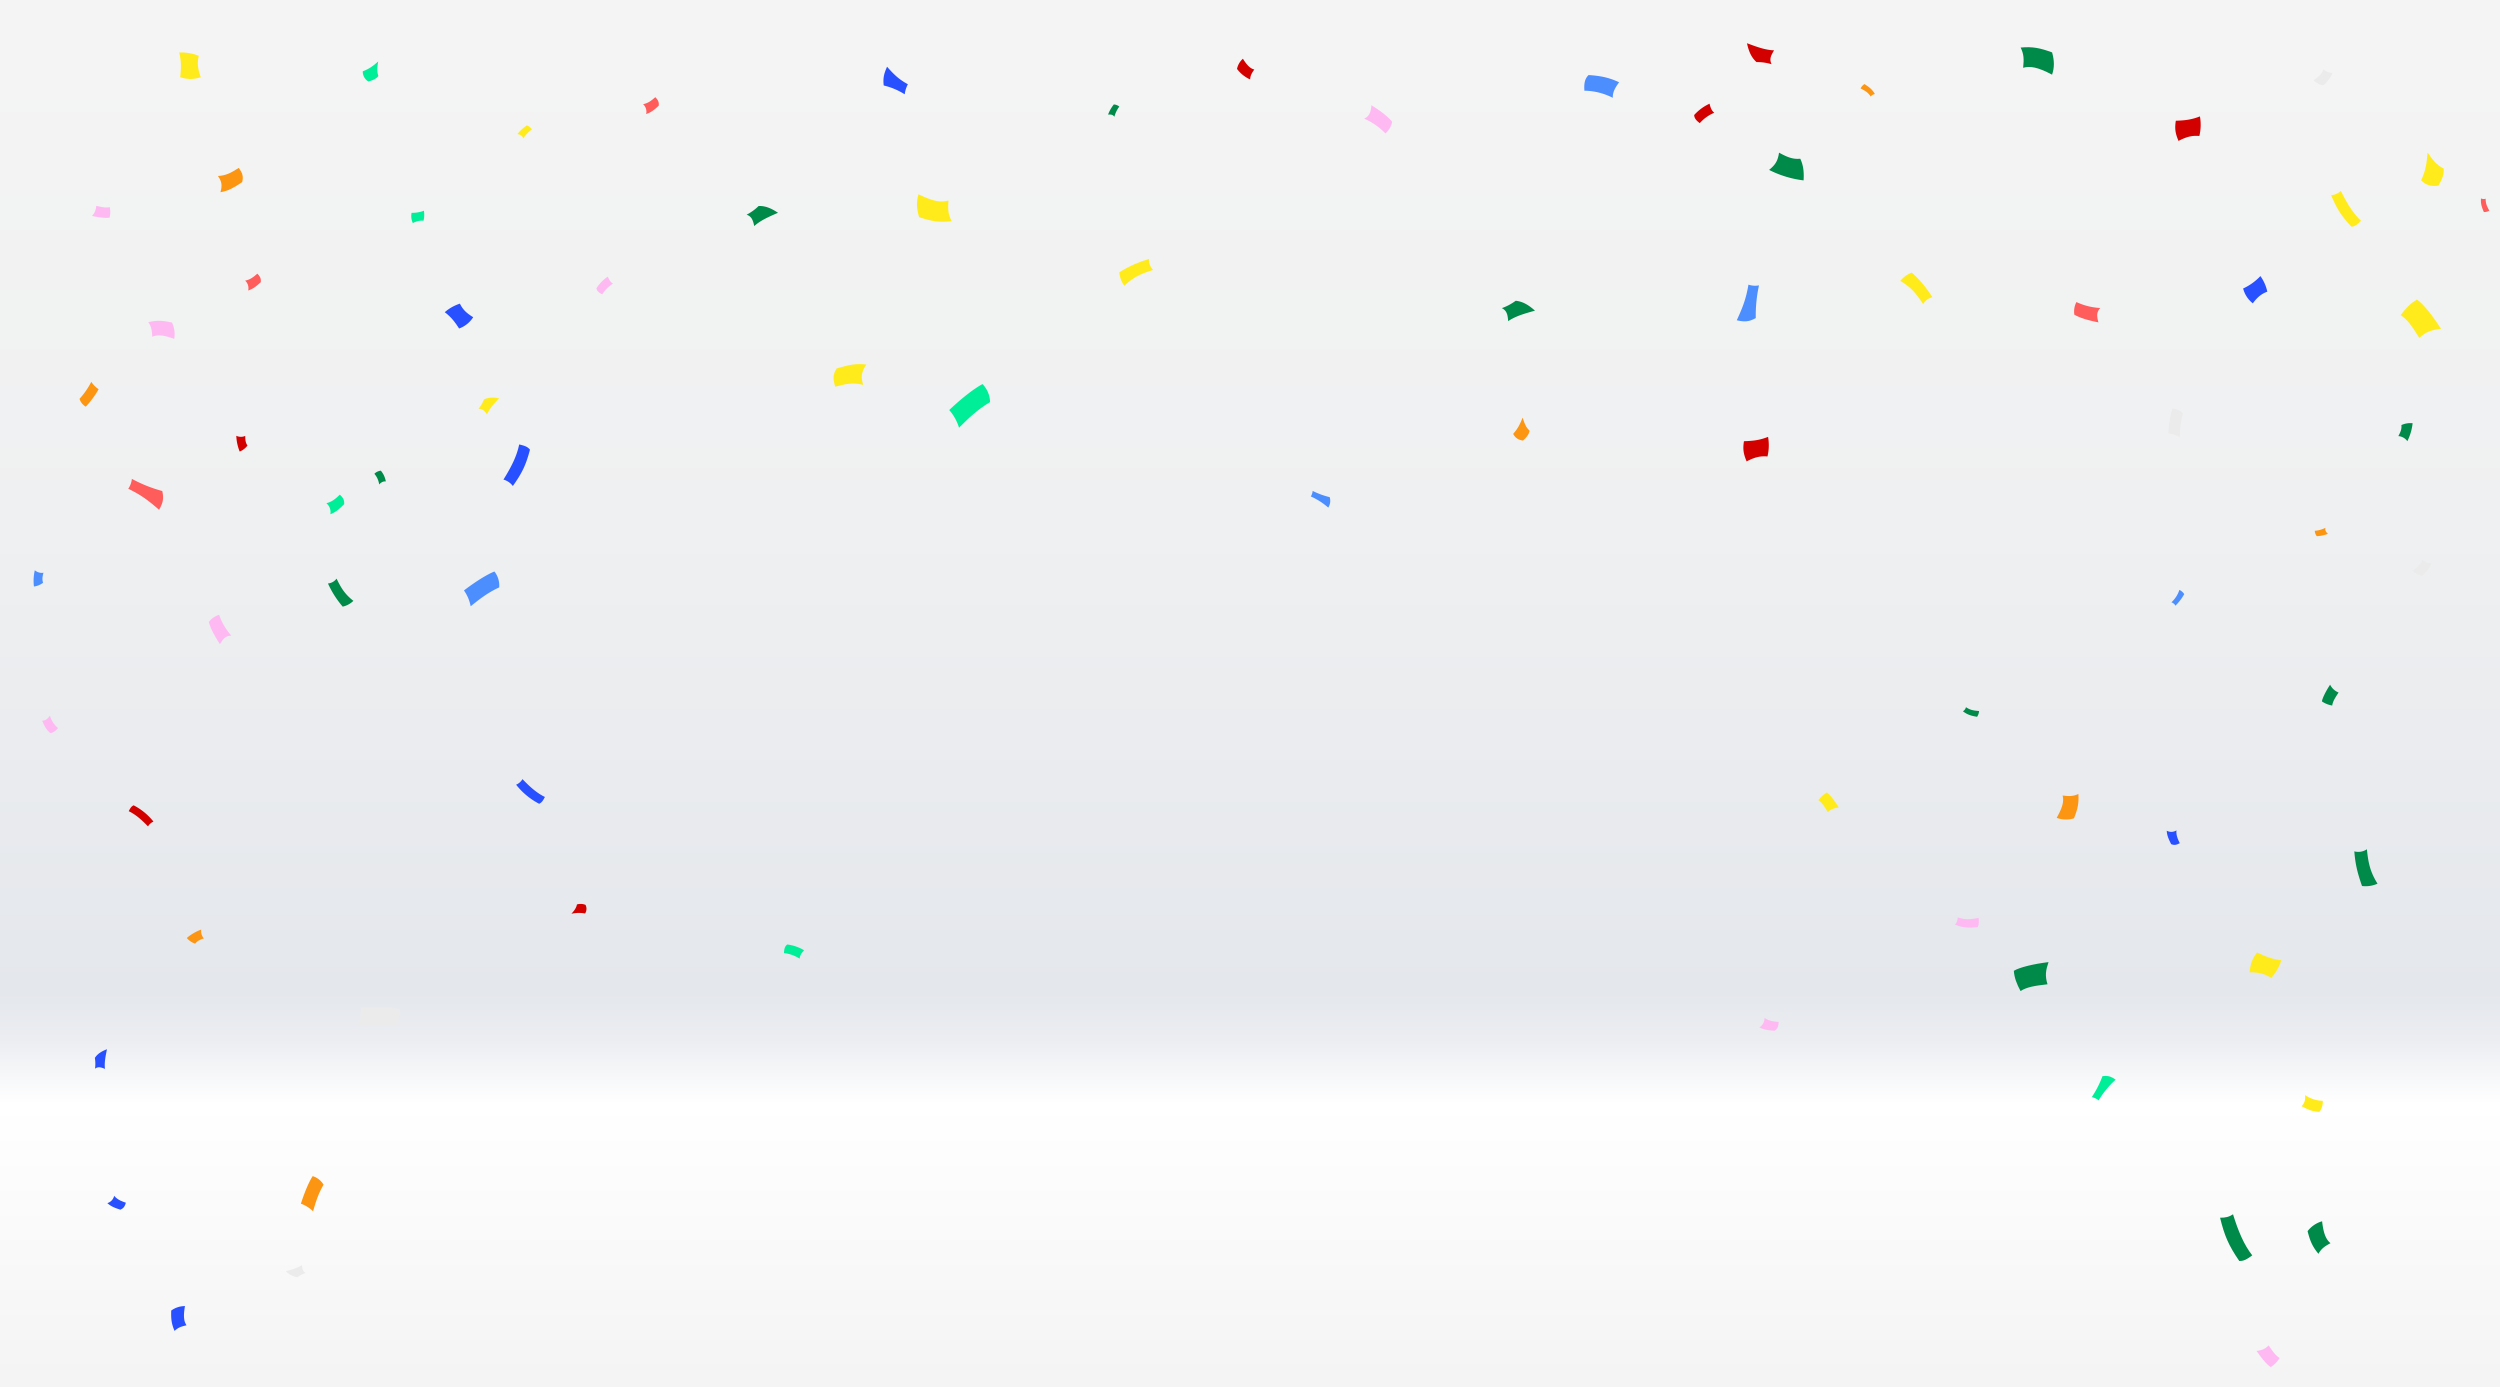 <svg xmlns="http://www.w3.org/2000/svg" xmlns:xlink="http://www.w3.org/1999/xlink" width="1422" height="789" viewBox="0 0 1422 789">
  <rect x="0" y="0" width="1422" height="789" fill="#333333" stroke="none"/>
  <defs>
    <linearGradient id="linear-gradient" x1="0.5" y1="0.99" x2="0.5" y2="0.04" gradientUnits="objectBoundingBox">
      <stop offset="0" stop-color="#f4f4f4"/>
      <stop offset="0.206" stop-color="#fff"/>
      <stop offset="0.255" stop-color="#ebedf1"/>
      <stop offset="0.29" stop-color="#e4e7ec"/>
      <stop offset="0.641" stop-color="#eff0f1"/>
      <stop offset="1" stop-color="#f4f4f4"/>
    </linearGradient>
    <linearGradient id="linear-gradient-2" x1="-404.914" y1="481.137" x2="-404.981" y2="480.075" gradientUnits="objectBoundingBox">
      <stop offset="0" stop-color="#ff5c5c"/>
      <stop offset="0.301" stop-color="#f34444"/>
      <stop offset="0.935" stop-color="#d60606"/>
      <stop offset="1" stop-color="#d30000"/>
    </linearGradient>
    <linearGradient id="linear-gradient-3" x1="-1668.244" y1="-2612.805" x2="-1668.256" y2="-2610.888" xlink:href="#linear-gradient-2"/>
    <linearGradient id="linear-gradient-4" x1="-353.202" y1="618.046" x2="-351.663" y2="618.211" xlink:href="#linear-gradient-2"/>
    <linearGradient id="linear-gradient-5" x1="33.012" y1="-314.407" x2="33.322" y2="-313.647" xlink:href="#linear-gradient-2"/>
    <linearGradient id="linear-gradient-6" x1="-322.461" y1="-944.148" x2="-321.99" y2="-944.319" xlink:href="#linear-gradient-2"/>
    <linearGradient id="linear-gradient-7" x1="-466.925" y1="452.544" x2="-467.035" y2="453.54" xlink:href="#linear-gradient-2"/>
    <linearGradient id="linear-gradient-8" x1="-457.624" y1="468.668" x2="-457.735" y2="469.664" xlink:href="#linear-gradient-2"/>
    <linearGradient id="linear-gradient-9" x1="-3874.658" y1="-873.042" x2="-3875.576" y2="-872.215" xlink:href="#linear-gradient-2"/>
    <linearGradient id="linear-gradient-10" x1="-429.593" y1="-1446.913" x2="-428.112" y2="-1446.762" xlink:href="#linear-gradient-2"/>
    <linearGradient id="linear-gradient-11" x1="-130.485" y1="-115.855" x2="-130.375" y2="-115.178" xlink:href="#linear-gradient-2"/>
    <linearGradient id="linear-gradient-12" x1="-135.4" y1="-112.045" x2="-135.29" y2="-111.368" xlink:href="#linear-gradient-2"/>
    <linearGradient id="linear-gradient-13" x1="268.087" y1="-475.905" x2="268.087" y2="-475.205" xlink:href="#linear-gradient-2"/>
    <linearGradient id="linear-gradient-14" x1="-578.969" y1="-423.399" x2="-579.066" y2="-423.921" xlink:href="#linear-gradient-2"/>
    <linearGradient id="linear-gradient-15" x1="-34.852" y1="-150.788" x2="-34.89" y2="-151.697" gradientUnits="objectBoundingBox">
      <stop offset="0" stop-color="#4d8eff"/>
      <stop offset="0.428" stop-color="#3e76ff"/>
      <stop offset="1" stop-color="#2850ff"/>
    </linearGradient>
    <linearGradient id="linear-gradient-16" x1="96.136" y1="449.054" x2="97.875" y2="449.215" xlink:href="#linear-gradient-15"/>
    <linearGradient id="linear-gradient-17" x1="-190.164" y1="20.77" x2="-190.246" y2="20.137" xlink:href="#linear-gradient-15"/>
    <linearGradient id="linear-gradient-18" x1="-214.61" y1="-1337.773" x2="-213.916" y2="-1336.962" xlink:href="#linear-gradient-15"/>
    <linearGradient id="linear-gradient-19" x1="450.471" y1="-1238.965" x2="450.338" y2="-1237.807" xlink:href="#linear-gradient-15"/>
    <linearGradient id="linear-gradient-20" x1="390.996" y1="-251.405" x2="390.903" y2="-250.195" xlink:href="#linear-gradient-15"/>
    <linearGradient id="linear-gradient-21" x1="-965.107" y1="759.55" x2="-964.919" y2="760.384" xlink:href="#linear-gradient-15"/>
    <linearGradient id="linear-gradient-22" x1="-1076.481" y1="-1027.011" x2="-1074.814" y2="-1026.885" xlink:href="#linear-gradient-15"/>
    <linearGradient id="linear-gradient-23" x1="-348.52" y1="49.675" x2="-348.404" y2="50.285" xlink:href="#linear-gradient-15"/>
    <linearGradient id="linear-gradient-24" x1="-736.754" y1="-305.301" x2="-736.655" y2="-304.633" xlink:href="#linear-gradient-15"/>
    <linearGradient id="linear-gradient-25" x1="-271.3" y1="-471.04" x2="-271.3" y2="-470.684" xlink:href="#linear-gradient-15"/>
    <linearGradient id="linear-gradient-26" x1="-834.188" y1="-433.003" x2="-834.188" y2="-432.404" xlink:href="#linear-gradient-15"/>
    <linearGradient id="linear-gradient-27" x1="-1615.344" y1="-850.419" x2="-1615.518" y2="-851.384" xlink:href="#linear-gradient-15"/>
    <linearGradient id="linear-gradient-28" x1="-737.693" y1="27.154" x2="-737.845" y2="26.714" xlink:href="#linear-gradient-15"/>
    <linearGradient id="linear-gradient-29" x1="-349.604" y1="375.032" x2="-349.742" y2="374.448" xlink:href="#linear-gradient-15"/>
    <linearGradient id="linear-gradient-30" x1="-933.462" y1="226.196" x2="-933.474" y2="227.02" gradientUnits="objectBoundingBox">
      <stop offset="0" stop-color="#fc9512"/>
      <stop offset="0.007" stop-color="#fc9512"/>
      <stop offset="0.68" stop-color="#fed319"/>
      <stop offset="1" stop-color="#ffeb1c"/>
    </linearGradient>
    <linearGradient id="linear-gradient-31" x1="-770.226" y1="-14.086" x2="-770.235" y2="-13.521" xlink:href="#linear-gradient-30"/>
    <linearGradient id="linear-gradient-32" x1="593.852" y1="-674.364" x2="594.855" y2="-674.179" xlink:href="#linear-gradient-30"/>
    <linearGradient id="linear-gradient-33" x1="-449.628" y1="-1121.751" x2="-449.779" y2="-1122.636" xlink:href="#linear-gradient-30"/>
    <linearGradient id="linear-gradient-34" x1="-621.264" y1="70.654" x2="-621.392" y2="70.028" xlink:href="#linear-gradient-30"/>
    <linearGradient id="linear-gradient-35" x1="-608.071" y1="-1590.016" x2="-607.662" y2="-1589.06" xlink:href="#linear-gradient-30"/>
    <linearGradient id="linear-gradient-36" x1="-1975.142" y1="-411.218" x2="-1974.287" y2="-411.484" xlink:href="#linear-gradient-30"/>
    <linearGradient id="linear-gradient-37" x1="345.407" y1="-2953.124" x2="346.35" y2="-2953.538" xlink:href="#linear-gradient-30"/>
    <linearGradient id="linear-gradient-38" x1="-465.593" y1="-754.616" x2="-465.646" y2="-753.872" xlink:href="#linear-gradient-30"/>
    <linearGradient id="linear-gradient-39" x1="-267.839" y1="47.055" x2="-267.909" y2="47.745" xlink:href="#linear-gradient-30"/>
    <linearGradient id="linear-gradient-40" x1="-894.215" y1="87.075" x2="-893.609" y2="87.075" xlink:href="#linear-gradient-30"/>
    <linearGradient id="linear-gradient-41" x1="-1439.273" y1="-264.482" x2="-1439.103" y2="-263.39" xlink:href="#linear-gradient-30"/>
    <linearGradient id="linear-gradient-42" x1="-522.452" y1="-180.967" x2="-522.366" y2="-180.41" xlink:href="#linear-gradient-30"/>
    <linearGradient id="linear-gradient-43" x1="-439.27" y1="-684.321" x2="-439.198" y2="-683.826" xlink:href="#linear-gradient-30"/>
    <linearGradient id="linear-gradient-44" x1="-658.775" y1="-244.099" x2="-658.699" y2="-243.68" xlink:href="#linear-gradient-30"/>
    <linearGradient id="linear-gradient-45" x1="231.288" y1="310.476" x2="230.748" y2="311.382" xlink:href="#linear-gradient-30"/>
    <linearGradient id="linear-gradient-46" x1="-82.704" y1="-593.548" x2="-81.964" y2="-593.435" xlink:href="#linear-gradient-30"/>
    <linearGradient id="linear-gradient-47" x1="12.726" y1="-31.889" x2="13.901" y2="-31.766" xlink:href="#linear-gradient-30"/>
    <linearGradient id="linear-gradient-48" x1="-46.636" y1="-307.807" x2="-46.548" y2="-307.157" xlink:href="#linear-gradient-30"/>
    <linearGradient id="linear-gradient-49" x1="-712.075" y1="-58.975" x2="-711.946" y2="-58.348" xlink:href="#linear-gradient-30"/>
    <linearGradient id="linear-gradient-50" x1="-762.687" y1="-174.032" x2="-762.687" y2="-173.619" xlink:href="#linear-gradient-30"/>
    <linearGradient id="linear-gradient-51" x1="-618.122" y1="709.193" x2="-618.204" y2="708.03" gradientUnits="objectBoundingBox">
      <stop offset="0" stop-color="#ebebeb"/>
      <stop offset="0" stop-color="#ff3eb9"/>
      <stop offset="0.043" stop-color="#ff43bb"/>
      <stop offset="0.701" stop-color="#ff97e2"/>
      <stop offset="1" stop-color="#ffb9f2"/>
    </linearGradient>
    <linearGradient id="linear-gradient-52" x1="-45.48" y1="-197.091" x2="-45.548" y2="-198.245" xlink:href="#linear-gradient-51"/>
    <linearGradient id="linear-gradient-53" x1="-1256.666" y1="240.503" x2="-1256.865" y2="239.732" xlink:href="#linear-gradient-51"/>
    <linearGradient id="linear-gradient-54" x1="147.909" y1="408.307" x2="148.332" y2="409.612" xlink:href="#linear-gradient-51"/>
    <linearGradient id="linear-gradient-55" x1="-627.073" y1="-636.87" x2="-626.525" y2="-636.989" xlink:href="#linear-gradient-51"/>
    <linearGradient id="linear-gradient-56" x1="-377.223" y1="3.557" x2="-376.782" y2="3.434" xlink:href="#linear-gradient-51"/>
    <linearGradient id="linear-gradient-57" x1="242.755" y1="-65.725" x2="242.664" y2="-64.416" xlink:href="#linear-gradient-51"/>
    <linearGradient id="linear-gradient-58" x1="-497.137" y1="393.571" x2="-496.32" y2="393.571" xlink:href="#linear-gradient-51"/>
    <linearGradient id="linear-gradient-59" x1="196.168" y1="-661.96" x2="196.318" y2="-660.977" xlink:href="#linear-gradient-51"/>
    <linearGradient id="linear-gradient-60" x1="419.138" y1="-57.024" x2="419.329" y2="-55.253" xlink:href="#linear-gradient-51"/>
    <linearGradient id="linear-gradient-61" x1="-577.846" y1="-2185.228" x2="-578.168" y2="-2184.125" xlink:href="#linear-gradient-51"/>
    <linearGradient id="linear-gradient-62" x1="478.376" y1="-201.248" x2="479.732" y2="-201.053" xlink:href="#linear-gradient-51"/>
    <linearGradient id="linear-gradient-63" x1="456.565" y1="-207.431" x2="457.922" y2="-207.236" xlink:href="#linear-gradient-51"/>
    <linearGradient id="linear-gradient-64" x1="-810.276" y1="-73.664" x2="-809.301" y2="-73.491" xlink:href="#linear-gradient-51"/>
    <linearGradient id="linear-gradient-65" x1="414.709" y1="-86.433" x2="414.642" y2="-87.889" gradientUnits="objectBoundingBox">
      <stop offset="0" stop-color="#00ee98"/>
      <stop offset="0.28" stop-color="#00d685"/>
      <stop offset="0.868" stop-color="#009854"/>
      <stop offset="1" stop-color="#008a49"/>
    </linearGradient>
    <linearGradient id="linear-gradient-66" x1="-446.769" y1="319.92" x2="-446.781" y2="320.864" xlink:href="#linear-gradient-65"/>
    <linearGradient id="linear-gradient-67" x1="-1953.931" y1="-1147.901" x2="-1952.726" y2="-1147.756" xlink:href="#linear-gradient-65"/>
    <linearGradient id="linear-gradient-68" x1="-510.023" y1="-89.192" x2="-509.527" y2="-89.098" xlink:href="#linear-gradient-65"/>
    <linearGradient id="linear-gradient-69" x1="-214.479" y1="-0.268" x2="-214.55" y2="-0.773" xlink:href="#linear-gradient-65"/>
    <linearGradient id="linear-gradient-70" x1="-575.62" y1="-959.45" x2="-575.352" y2="-958.655" xlink:href="#linear-gradient-65"/>
    <linearGradient id="linear-gradient-71" x1="-564.553" y1="-914.13" x2="-564.299" y2="-913.347" xlink:href="#linear-gradient-65"/>
    <linearGradient id="linear-gradient-72" x1="-2861.396" y1="-741.322" x2="-2860.298" y2="-741.603" xlink:href="#linear-gradient-65"/>
    <linearGradient id="linear-gradient-73" x1="-468.385" y1="294.999" x2="-468.483" y2="295.855" xlink:href="#linear-gradient-65"/>
    <linearGradient id="linear-gradient-74" x1="-1349.096" y1="-2202.236" x2="-1347.97" y2="-2202.236" xlink:href="#linear-gradient-65"/>
    <linearGradient id="linear-gradient-75" x1="-563.824" y1="-603.817" x2="-563.724" y2="-603.079" xlink:href="#linear-gradient-65"/>
    <linearGradient id="linear-gradient-76" x1="-535.097" y1="-1382.215" x2="-534.889" y2="-1381.191" xlink:href="#linear-gradient-65"/>
    <linearGradient id="linear-gradient-77" x1="-207.739" y1="-423.426" x2="-207.635" y2="-423.067" xlink:href="#linear-gradient-65"/>
    <linearGradient id="linear-gradient-78" x1="36.488" y1="-468.517" x2="36.583" y2="-468.045" xlink:href="#linear-gradient-65"/>
    <linearGradient id="linear-gradient-79" x1="-1217.944" y1="-2808.835" x2="-1218.422" y2="-2807.66" xlink:href="#linear-gradient-65"/>
    <linearGradient id="linear-gradient-80" x1="-581.05" y1="-59.7" x2="-580.277" y2="-59.586" xlink:href="#linear-gradient-65"/>
    <linearGradient id="linear-gradient-81" x1="-625.441" y1="-734.09" x2="-624.32" y2="-733.994" xlink:href="#linear-gradient-65"/>
    <linearGradient id="linear-gradient-82" x1="222.389" y1="395.051" x2="222.605" y2="396.391" xlink:href="#linear-gradient-65"/>
    <linearGradient id="linear-gradient-83" x1="-622.06" y1="-139.956" x2="-622.06" y2="-139.639" xlink:href="#linear-gradient-65"/>
    <linearGradient id="linear-gradient-84" x1="-368.342" y1="-1037.892" x2="-368.483" y2="-1038.552" xlink:href="#linear-gradient-65"/>
  </defs>
  <g id="그룹_8" data-name="그룹 8" transform="translate(0.368 0.245)">
    <rect id="사각형_1" data-name="사각형 1" width="1422" height="789" transform="translate(-0.368 -0.245)" fill="url(#linear-gradient)"/>
    <g id="그룹_7" data-name="그룹 7" transform="translate(18.736 24.339)">
      <path id="패스_4" data-name="패스 4" d="M292.789,24.313c.141,1.846,1.148,3.083,3.2,4.613a22.18,22.18,0,0,1,8.245-5.912c-1.434-1.2-2.017-2.461-2.688-5.159A26.577,26.577,0,0,0,292.789,24.313Z" transform="translate(651.741 16.548)" fill="url(#linear-gradient-2)"/>
      <path id="패스_5" data-name="패스 5" d="M106.461,161.658a4.919,4.919,0,0,0,.247-4.909,7.45,7.45,0,0,0-4.856-.243c-.487,2.1-1.4,3.343-3.175,5.313A19.421,19.421,0,0,1,106.461,161.658Z" transform="translate(207.231 333.35)" fill="url(#linear-gradient-3)"/>
      <path id="패스_6" data-name="패스 6" d="M40.742,75.264a26.227,26.227,0,0,0,1.934,8.988A10.524,10.524,0,0,0,47.1,80.831c-1.112-1.609-1.257-3.119-1.28-5.488A5.914,5.914,0,0,1,40.742,75.264Z" transform="translate(74.562 148.013)" fill="url(#linear-gradient-4)"/>
      <path id="패스_7" data-name="패스 7" d="M301.921,7.4c.832,3.757,2.086,7.771,5.415,10.729a28.3,28.3,0,0,1,8.6,1.221c-1.27-2.563-.757-4.468,1.418-7.9C312.442,11.27,307.965,9.648,301.921,7.4Z" transform="translate(672.653 -7.398)" fill="url(#linear-gradient-5)"/>
      <path id="패스_8" data-name="패스 8" d="M373.41,55.516a35.782,35.782,0,0,1-13.584-3.369,11.481,11.481,0,0,0-1.178,7.205c3.228,1.819,7.639,3.148,13.7,4.362C371.242,59.911,371.292,57.793,373.41,55.516Z" transform="translate(802.151 95.076)" fill="url(#linear-gradient-6)"/>
      <path id="패스_9" data-name="패스 9" d="M42.264,51.206a5.8,5.8,0,0,1,1.75,5.632c2.78-.944,4.382-2.221,7.152-4.728.227-2.079-.309-3.155-1.944-4.876C46.827,49.364,44.962,50.722,42.264,51.206Z" transform="translate(78.047 83.827)" fill="url(#linear-gradient-7)"/>
      <path id="패스_10" data-name="패스 10" d="M111.068,20.7a5.8,5.8,0,0,1,1.75,5.632c2.78-.948,4.382-2.221,7.152-4.728.227-2.083-.309-3.155-1.944-4.876C115.631,18.852,113.766,20.211,111.068,20.7Z" transform="translate(235.606 13.965)" fill="url(#linear-gradient-8)"/>
      <path id="패스_11" data-name="패스 11" d="M433.6,41.21c-1.5-2.711-2.105-4.195-2.089-6.823a3.315,3.315,0,0,1-2.658-.161c-.207,2.836.319,4.764,1.655,7.781A6.051,6.051,0,0,0,433.6,41.21Z" transform="translate(963.223 54.035)" fill="url(#linear-gradient-9)"/>
      <path id="패스_12" data-name="패스 12" d="M223.61,16.22c-2.013-.513-3.82-1.856-6.5-6.142a10.637,10.637,0,0,0-3.356,5.794,18.944,18.944,0,0,0,7.462,5.994C221.379,19.625,222.044,18.392,223.61,16.22Z" transform="translate(470.751 -1.261)" fill="url(#linear-gradient-10)"/>
      <path id="패스_13" data-name="패스 13" d="M301.634,77.92c-.681,4.29-.4,6.962,1.527,11.5,4.794-2.56,8.064-3.148,11.85-2.81a27.457,27.457,0,0,0,.332-11.156C310.747,77.265,307.191,77.762,301.634,77.92Z" transform="translate(671.225 148.452)" fill="url(#linear-gradient-11)"/>
      <path id="패스_14" data-name="패스 14" d="M376.3,22.51c-.678,4.29-.4,6.965,1.53,11.5,4.793-2.563,8.06-3.148,11.85-2.81a27.4,27.4,0,0,0,.329-11.156C385.415,21.858,381.855,22.352,376.3,22.51Z" transform="translate(842.209 21.572)" fill="url(#linear-gradient-12)"/>
      <path id="패스_15" data-name="패스 15" d="M24.944,139.156c-1.349.622-1.921,1.645-2.8,3.343,3.787,1.78,7.274,4.8,10.985,8.672a6.34,6.34,0,0,1,3.1-2.737A34.582,34.582,0,0,0,24.944,139.156Z" transform="translate(31.966 294.323)" fill="url(#linear-gradient-13)"/>
      <path id="패스_16" data-name="패스 16" d="M39.6,100.31C41.7,96.5,42.424,94.187,41.4,89.624a78.727,78.727,0,0,1-17.285-6.909,11.753,11.753,0,0,1-2.056,5.626C29.4,91.881,33.462,94.99,39.6,100.31Z" transform="translate(31.786 165.075)" fill="url(#linear-gradient-14)"/>
      <path id="패스_17" data-name="패스 17" d="M276.231,12.9c-2.165,2.138-2.639,4.711-2.375,8.9a36.447,36.447,0,0,1,16.154,4.043c-.03-3.066.934-5.132,3.6-8.84C287.8,14.262,282.851,13.314,276.231,12.9Z" transform="translate(608.234 5.208)" fill="url(#linear-gradient-15)"/>
      <path id="패스_18" data-name="패스 18" d="M6.393,98.511a26.574,26.574,0,0,0-.5,9.271,10.665,10.665,0,0,0,5.218-2.158c-.658-1.862-.4-3.375.211-5.685A5.993,5.993,0,0,1,6.393,98.511Z" transform="translate(-5.695 201.247)" fill="url(#linear-gradient-16)"/>
      <path id="패스_19" data-name="패스 19" d="M80.1,109.512a23.1,23.1,0,0,1,3.82,9.014c6.228-5.1,10.663-8.189,16.229-10.745a12.987,12.987,0,0,0-2.721-9.051C93.277,100.4,86.882,104.327,80.1,109.512Z" transform="translate(164.693 201.751)" fill="url(#linear-gradient-17)"/>
      <path id="패스_20" data-name="패스 20" d="M23.179,181.325c-2.53.99-5.195,2.3-6.892,4.945a19.913,19.913,0,0,1,.089,6.129c1.648-1.165,3.033-1.017,5.665.128C21.627,189.083,22.268,185.786,23.179,181.325Z" transform="translate(18.561 390.888)" fill="url(#linear-gradient-18)"/>
      <path id="패스_21" data-name="패스 21" d="M380.028,143.485a5.445,5.445,0,0,1-5.534.2c.171,2.75.931,4.517,2.52,7.646,1.829.717,2.935.5,4.9-.559C380.574,148.075,379.8,146.048,380.028,143.485Z" transform="translate(838.842 304.236)" fill="url(#linear-gradient-19)"/>
      <path id="패스_22" data-name="패스 22" d="M22.328,206.665a5.6,5.6,0,0,1-3.885,4.172c2.129,1.882,3.968,2.612,7.4,3.734,1.856-.809,2.5-1.773,3.158-3.971C26.066,209.61,24.029,208.7,22.328,206.665Z" transform="translate(23.498 448.916)" fill="url(#linear-gradient-20)"/>
      <path id="패스_23" data-name="패스 23" d="M375.3,109a3.586,3.586,0,0,1,2.273,1.931,28.9,28.9,0,0,0,5.037-6.6,6.84,6.84,0,0,0-2.76-2.421A16.4,16.4,0,0,1,375.3,109Z" transform="translate(840.686 209.026)" fill="url(#linear-gradient-21)"/>
      <path id="패스_24" data-name="패스 24" d="M38.237,236.672c-1.421-2.119-1.971-4.823-.9-10.936a13.088,13.088,0,0,0-7.814,2.54c-.164,4.655.115,7.442,1.9,11.591C33.407,237.955,35.026,237.373,38.237,236.672Z" transform="translate(48.767 492.588)" fill="url(#linear-gradient-22)"/>
      <path id="패스_25" data-name="패스 25" d="M387.7,54.719a15.662,15.662,0,0,0,5.507,8.452c2.8-3.806,5.146-5.488,8.241-6.642a23.856,23.856,0,0,0-3.918-8.873A31.579,31.579,0,0,1,387.7,54.719Z" transform="translate(869.09 84.789)" fill="url(#linear-gradient-23)"/>
      <path id="패스_26" data-name="패스 26" d="M84.938,66.565a15.989,15.989,0,0,0,8.031-6.435c-4.142-2.464-6.086-4.675-7.567-7.705a24.31,24.31,0,0,0-8.62,4.863C80.263,59.946,82.27,62.42,84.938,66.565Z" transform="translate(157.092 95.712)" fill="url(#linear-gradient-24)"/>
      <path id="패스_27" data-name="패스 27" d="M102.019,79.74c-1.461-1.813-3.227-2.287-6.149-2.974-1.247,6.425-4.491,12.877-8.942,19.99a9.933,9.933,0,0,1,5.34,3.655C97.426,93.163,99.677,88.656,102.019,79.74Z" transform="translate(180.326 151.452)" fill="url(#linear-gradient-25)"/>
      <path id="패스_28" data-name="패스 28" d="M102.218,148.662c1.576-.717,2.247-1.9,3.283-3.882-4.405-2.092-8.452-5.626-12.758-10.156a7.412,7.412,0,0,1-3.626,3.175A40.231,40.231,0,0,0,102.218,148.662Z" transform="translate(185.339 283.945)" fill="url(#linear-gradient-26)"/>
      <path id="패스_29" data-name="패스 29" d="M236.436,94.309a7.092,7.092,0,0,0,.829-5.958,43.789,43.789,0,0,1-9.705-3.556,6.514,6.514,0,0,1-1.049,3.155A39.027,39.027,0,0,1,236.436,94.309Z" transform="translate(499.964 169.836)" fill="url(#linear-gradient-27)"/>
      <path id="패스_30" data-name="패스 30" d="M300.157,69.4c4.26.971,6.7,1.017,10.814-1.247A79.319,79.319,0,0,1,312.8,49.545a11.811,11.811,0,0,1-6-.408C305.434,57.211,303.572,61.994,300.157,69.4Z" transform="translate(668.613 88.183)" fill="url(#linear-gradient-28)"/>
      <path id="패스_31" data-name="패스 31" d="M154.678,11.461c-1.724,3.951-2.372,6.3-1.9,10.679a38.34,38.34,0,0,1,11.949,5.02,16.775,16.775,0,0,1,1.793-5.738C161.475,18.7,158.755,16.057,154.678,11.461Z" transform="translate(330.773 1.906)" fill="url(#linear-gradient-29)"/>
      <path id="패스_32" data-name="패스 32" d="M261.5,81.4c1.263,2.31,2.75,3.343,5.6,3.81,2.079-1.842,3.329-3.454,3.77-5.54-2.115-2.076-2.921-4.05-3.974-7.544C265.372,75.928,264.315,78.238,261.5,81.4Z" transform="translate(580.081 140.818)" fill="url(#linear-gradient-30)"/>
      <path id="패스_33" data-name="패스 33" d="M418.476,42.155c2.872,2.787,5.491,3.612,9.834,3.01,2.188-3.606,3.274-6.5,2.981-9.725-4-2.063-6.057-4.563-9.156-9.159C421.638,32.486,421.144,36.309,418.476,42.155Z" transform="translate(939.559 35.843)" fill="url(#linear-gradient-31)"/>
      <path id="패스_34" data-name="패스 34" d="M40.38,160.641a27.1,27.1,0,0,0-8.2,4.777,10.921,10.921,0,0,0,4.774,3.241c1.221-1.6,2.658-2.231,4.974-3.01A6.111,6.111,0,0,1,40.38,160.641Z" transform="translate(54.958 343.523)" fill="url(#linear-gradient-32)"/>
      <path id="패스_35" data-name="패스 35" d="M24.508,70.139a13.954,13.954,0,0,1-4.172-4.2,43.508,43.508,0,0,1-6.7,9.686A7.858,7.858,0,0,0,17.2,80.091,51.533,51.533,0,0,0,24.508,70.139Z" transform="translate(12.488 126.647)" fill="url(#linear-gradient-33)"/>
      <path id="패스_36" data-name="패스 36" d="M51.91,218.936a19.3,19.3,0,0,1,6.929,4.339c1.819-6.471,3.376-10.709,5.961-15.121a10.844,10.844,0,0,0-6.195-4.889C56.565,206.395,54.068,212.142,51.91,218.936Z" transform="translate(100.136 441.133)" fill="url(#linear-gradient-34)"/>
      <path id="패스_37" data-name="패스 37" d="M94.319,69.039c-2.717-.467-5.718-.72-8.577.688A20.38,20.38,0,0,1,82.61,75.1c2.04-.148,3.165.707,4.853,3.079C88.907,74.964,91.19,72.434,94.319,69.039Z" transform="translate(170.438 132.912)" fill="url(#linear-gradient-35)"/>
      <path id="패스_38" data-name="패스 38" d="M92.687,29.058a18.122,18.122,0,0,1,4.892-5.132A5.79,5.79,0,0,0,94.7,21.6a24.007,24.007,0,0,0-5.359,4.932C91.295,27,92.216,27.555,92.687,29.058Z" transform="translate(185.859 25.124)" fill="url(#linear-gradient-36)"/>
      <path id="패스_39" data-name="패스 39" d="M406.153,91.177a16.082,16.082,0,0,1-6.06,1.7,5.1,5.1,0,0,0,1.138,3.079,21.261,21.261,0,0,0,6.327-1.336C406.281,93.378,405.828,92.539,406.153,91.177Z" transform="translate(897.463 184.453)" fill="url(#linear-gradient-37)"/>
      <path id="패스_40" data-name="패스 40" d="M160.867,74.71c-1.349-4.231-1.2-7.2,1.786-11.581-5.787-.734-9.761.141-16.891,2.2-2.214,3.52-2.194,5.9-.776,10.4C151.115,74.019,155.629,73.223,160.867,74.71Z" transform="translate(311.013 119.638)" fill="url(#linear-gradient-38)"/>
      <path id="패스_41" data-name="패스 41" d="M37.564,33.55c2.046,2.9,2.645,5.2,1.425,9.265,4.593-.832,7.412-2.454,12.354-5.748.846-3.218.257-5.03-1.908-8.12C45.17,31.73,41.917,33.425,37.564,33.55Z" transform="translate(67.285 41.948)" fill="url(#linear-gradient-39)"/>
      <path id="패스_42" data-name="패스 42" d="M397.794,195.544c3.649,2.03,6.784,3.287,10.268,3.221a9.8,9.8,0,0,0,1.836-6.258,18.354,18.354,0,0,1-10.08-3.257C399.975,192.125,399.633,193.83,397.794,195.544Z" transform="translate(892.198 409.037)" fill="url(#linear-gradient-40)"/>
      <path id="패스_43" data-name="패스 43" d="M319.583,148.08a9.543,9.543,0,0,1,6.33-2.523c-2.329-3.849-5.1-7.439-6.827-8.613a15.274,15.274,0,0,0-4.813,4.438C316.247,142.684,317.533,144.668,319.583,148.08Z" transform="translate(700.938 289.255)" fill="url(#linear-gradient-41)"/>
      <path id="패스_44" data-name="패스 44" d="M425.568,73.529c3.951-3.681,7.241-4.58,12.321-5.165-4.7-7.465-10.255-14.4-13.673-16.647-3.662,2.125-6.228,4.754-9.284,8.863C418.843,63.067,421.432,66.91,425.568,73.529Z" transform="translate(931.441 94.091)" fill="url(#linear-gradient-42)"/>
      <path id="패스_45" data-name="패스 45" d="M212.667,50.9a7.952,7.952,0,0,1-2.4-6.188,63.96,63.96,0,0,0-16.861,7.557,15.2,15.2,0,0,0,2.82,7.662C201.527,54.9,205.847,53.044,212.667,50.9Z" transform="translate(424.169 78.047)" fill="url(#linear-gradient-43)"/>
      <path id="패스_46" data-name="패스 46" d="M341.43,65.013a7.867,7.867,0,0,1,5.244-3.938,63.156,63.156,0,0,0-11.709-14.019,15.046,15.046,0,0,0-6.534,4.738C334.639,55.485,337.561,59.1,341.43,65.013Z" transform="translate(733.36 83.417)" fill="url(#linear-gradient-44)"/>
      <path id="패스_47" data-name="패스 47" d="M321.566,16.952c2.866,1.444,4.251,2.359,5.777,4.613a3.44,3.44,0,0,1,2.369-1.415c-1.484-2.546-3.06-3.885-5.968-5.688A6.349,6.349,0,0,0,321.566,16.952Z" transform="translate(717.639 8.776)" fill="url(#linear-gradient-45)"/>
      <path id="패스_48" data-name="패스 48" d="M176.33,37.014c-3.859,1.217-8.218.849-17.039-3.5-1.24,4.073-1.2,7.942.382,13.018,7,2.326,11.367,3.139,18.483,2.267C176.129,44.933,175.965,42.212,176.33,37.014Z" transform="translate(344.038 52.414)" fill="url(#linear-gradient-46)"/>
      <path id="패스_49" data-name="패스 49" d="M358.84,138.062c.753,2.968.283,6.241-3.375,12.712a15.675,15.675,0,0,0,9.84.273c2.06-5.188,2.862-8.442,2.51-13.851C364.808,138.559,362.745,138.566,358.84,138.062Z" transform="translate(795.264 289.837)" fill="url(#linear-gradient-47)"/>
      <path id="패스_50" data-name="패스 50" d="M393.059,164.586c-2.727,3.616-3.78,6.208-4.228,11.327,5.662-.007,8.955,1.056,12.272,3.224a28.569,28.569,0,0,0,5.771-10.1C401.76,168.455,398.247,167.162,393.059,164.586Z" transform="translate(871.673 352.557)" fill="url(#linear-gradient-48)"/>
      <path id="패스_51" data-name="패스 51" d="M31.426,23.071c4.208,1.28,6.919,1.372,11.735.076-1.9-5.159-2.027-8.514-1.158-12.262A27.749,27.749,0,0,0,30.873,9C32.048,13.853,32.044,17.485,31.426,23.071Z" transform="translate(51.962 -3.736)" fill="url(#linear-gradient-49)"/>
      <path id="패스_52" data-name="패스 52" d="M414.525,53.321c2.161-.266,3.412-1.441,5.4-3.418-4.488-4.165-8.014-9.923-11.472-16.97a9.285,9.285,0,0,1-5.534,2.438C406.129,43.046,408.6,47.06,414.525,53.321Z" transform="translate(903.925 51.076)" fill="url(#linear-gradient-50)"/>
      <path id="패스_53" data-name="패스 53" d="M102.994,54.406c.375,1.543,1.395,2.451,3.339,3.461a19.045,19.045,0,0,1,6.155-6.129c-1.375-.813-2.04-1.8-2.981-3.991A22.827,22.827,0,0,0,102.994,54.406Z" transform="translate(217.117 85)" fill="url(#linear-gradient-51)"/>
      <path id="패스_54" data-name="패스 54" d="M63.718,174.378A25.131,25.131,0,0,1,61.7,184.823c8.709-.826,14.581-.931,21.148.138a14.128,14.128,0,0,0,3.03-9.811C81.122,174.141,72.972,173.809,63.718,174.378Z" transform="translate(122.557 374.345)" fill="url(#linear-gradient-52)"/>
      <path id="패스_55" data-name="패스 55" d="M374.775,84.691a16.194,16.194,0,0,1,6.531,2.122,50.253,50.253,0,0,1,1.77-13.535,9.1,9.1,0,0,0-6.044-2.721A59.779,59.779,0,0,0,374.775,84.691Z" transform="translate(839.486 137.234)" fill="url(#linear-gradient-53)"/>
      <path id="패스_56" data-name="패스 56" d="M49.3,222.159a11.788,11.788,0,0,0,6.58,3.438,17.449,17.449,0,0,1,4.754-2.484c-1.556-.829-1.987-1.971-2.129-4.478C55.977,220.316,53.145,221.112,49.3,222.159Z" transform="translate(94.164 476.327)" fill="url(#linear-gradient-54)"/>
      <path id="패스_57" data-name="패스 57" d="M48.813,118.057a35.052,35.052,0,0,1-6.965-11.837,11.251,11.251,0,0,0-5.859,4.119c.941,3.52,3.037,7.518,6.346,12.6C44.244,119.554,45.763,118.136,48.813,118.057Z" transform="translate(63.678 218.901)" fill="url(#linear-gradient-55)"/>
      <path id="패스_58" data-name="패스 58" d="M235.739,25.779a37.529,37.529,0,0,1,12.094,8.4,12.057,12.057,0,0,0,3.856-6.642c-2.494-3-6.33-5.958-11.834-9.422C239.516,22.268,238.67,24.331,235.739,25.779Z" transform="translate(521.098 17.139)" fill="url(#linear-gradient-56)"/>
      <path id="패스_59" data-name="패스 59" d="M306.991,175.9a6.055,6.055,0,0,1-2.931,5.419c2.734,1.385,4.856,1.652,8.748,1.892,1.721-1.349,2.132-2.53,2.224-5.007C311.7,177.968,309.321,177.563,306.991,175.9Z" transform="translate(677.551 378.47)" fill="url(#linear-gradient-57)"/>
      <path id="패스_60" data-name="패스 60" d="M7.184,126.536c1.24,3.073,2.553,5.405,4.738,7.1a7.793,7.793,0,0,0,4.251-2.954,14.547,14.547,0,0,1-4.606-7.027C10.231,125.509,9.171,126.394,7.184,126.536Z" transform="translate(-2.285 258.831)" fill="url(#linear-gradient-58)"/>
      <path id="패스_61" data-name="패스 61" d="M396.92,232.53c-2.175,2.161-4.027,2.734-6.9,3.155,2.8,4.155,6.083,7.988,8.064,9.2a16.92,16.92,0,0,0,5.106-5.2C400.93,238.343,399.387,236.211,396.92,232.53Z" transform="translate(874.405 508.146)" fill="url(#linear-gradient-59)"/>
      <path id="패스_62" data-name="패스 62" d="M18.143,35.509A8.679,8.679,0,0,1,15.8,41.266c4,.908,8.116,1.352,9.978.964a13.871,13.871,0,0,0,.128-5.971C23.8,36.73,21.687,36.322,18.143,35.509Z" transform="translate(17.448 56.975)" fill="url(#linear-gradient-60)"/>
      <path id="패스_63" data-name="패스 63" d="M351.328,158.841c-5.047.921-7.7,1.1-11.814-.313-.2,2.03-.632,3.254-1.655,4.086,4.343,1.823,7.649,2.01,13.088,1.5A10.1,10.1,0,0,0,351.328,158.841Z" transform="translate(754.949 338.684)" fill="url(#linear-gradient-61)"/>
      <path id="패스_64" data-name="패스 64" d="M422.455,96.707c-.411,1.879-1.6,3.593-5.474,6.2a9.869,9.869,0,0,0,5.461,2.921,17.547,17.547,0,0,0,5.307-7.09C425.672,98.665,424.511,98.089,422.455,96.707Z" transform="translate(936.134 197.116)" fill="url(#linear-gradient-62)"/>
      <path id="패스_65" data-name="패스 65" d="M405.356,11.916c-.411,1.879-1.6,3.589-5.474,6.2a9.869,9.869,0,0,0,5.461,2.921,17.559,17.559,0,0,0,5.307-7.087C408.574,13.87,407.413,13.3,405.356,11.916Z" transform="translate(896.98 2.948)" fill="url(#linear-gradient-63)"/>
      <path id="패스_66" data-name="패스 66" d="M27.747,64.474c2.671-1.168,5.83-1.24,12.492,1.2a14.925,14.925,0,0,0-1.277-9.307c-5.2-1.128-8.4-1.379-13.43-.2C27.283,58.779,27.609,60.72,27.747,64.474Z" transform="translate(39.734 102.502)" fill="url(#linear-gradient-64)"/>
      <path id="패스_67" data-name="패스 67" d="M137.267,163.215c-1.342,1.089-1.754,2.52-1.836,4.9a20.751,20.751,0,0,1,8.906,3.181c.155-1.734.813-2.849,2.523-4.8A24.9,24.9,0,0,0,137.267,163.215Z" transform="translate(291.396 349.417)" fill="url(#linear-gradient-65)"/>
      <path id="패스_68" data-name="패스 68" d="M62.606,16.164a6.606,6.606,0,0,0,3.148,5.8c2.622-.665,4.418-1.5,5.734-3.109-.9-2.744-.721-4.81-.072-8.307C68.4,13.164,66.459,14.69,62.606,16.164Z" transform="translate(124.63 -0.191)" fill="url(#linear-gradient-66)"/>
      <path id="패스_69" data-name="패스 69" d="M419.657,83.339a30.447,30.447,0,0,0,3-10.215,12.248,12.248,0,0,0-6.389,1.04c.24,2.247-.447,3.869-1.73,6.287A6.846,6.846,0,0,1,419.657,83.339Z" transform="translate(930.541 143.03)" fill="url(#linear-gradient-67)"/>
      <path id="패스_70" data-name="패스 70" d="M305.743,36.129A58.806,58.806,0,0,0,325.368,42.1c.372-5.583-.391-9.146-1.879-12.331-4.336.421-7.449-.934-12.084-3.454C310.731,31.092,309.188,33.365,305.743,36.129Z" transform="translate(681.405 35.928)" fill="url(#linear-gradient-68)"/>
      <path id="패스_71" data-name="패스 71" d="M164,81.091a27.121,27.121,0,0,1,5.583,10.074c6.659-6.735,11.466-10.9,17.664-14.584a15.281,15.281,0,0,0-4.307-10.252C178.284,68.8,171.29,74.185,164,81.091Z" transform="translate(356.809 127.552)" fill="url(#linear-gradient-69)"/>
      <path id="패스_72" data-name="패스 72" d="M146.82,39.4c-3.116-2.069-6.7-4.027-11.015-3.853a27.766,27.766,0,0,1-6.837,4.942c2.612.934,3.54,2.612,4.33,6.478C136.852,43.785,141.076,41.9,146.82,39.4Z" transform="translate(276.599 57.045)" fill="url(#linear-gradient-70)"/>
      <path id="패스_73" data-name="패스 73" d="M278.4,57.551c-2.964-2.619-6.435-5.188-10.985-5.626a29.277,29.277,0,0,1-7.873,4.188c2.6,1.355,3.33,3.25,3.6,7.412C267.318,60.7,272.016,59.341,278.4,57.551Z" transform="translate(575.595 94.567)" fill="url(#linear-gradient-71)"/>
      <path id="패스_74" data-name="패스 74" d="M195.054,25.009a16.408,16.408,0,0,1,2.816-5.8,5.254,5.254,0,0,0-3.135-1.221,21.678,21.678,0,0,0-3.277,5.761C193.281,23.611,194.231,23.835,195.054,25.009Z" transform="translate(419.696 16.846)" fill="url(#linear-gradient-72)"/>
      <path id="패스_75" data-name="패스 75" d="M56.308,90.316a6.579,6.579,0,0,1,2.287,6.294c3.1-1.221,4.853-2.754,7.86-5.744.145-2.375-.52-3.56-2.467-5.425C61.384,87.98,59.341,89.622,56.308,90.316Z" transform="translate(110.208 171.315)" fill="url(#linear-gradient-73)"/>
      <path id="패스_76" data-name="패스 76" d="M71.127,87.434A12.645,12.645,0,0,0,68.295,81.3a6.174,6.174,0,0,0-3.685,1.783,11.537,11.537,0,0,1,2.734,6.063C68.617,87.861,69.555,87.3,71.127,87.434Z" transform="translate(129.219 161.83)" fill="url(#linear-gradient-74)"/>
      <path id="패스_77" data-name="패스 77" d="M367.221,178.873c-1.546-4.866-.98-8.041.572-12.607-8.271.99-16.44,2.931-19.736,4.942.332,3.981,1.54,7.238,3.813,11.508C355.571,180.383,359.9,179.722,367.221,178.873Z" transform="translate(778.302 356.404)" fill="url(#linear-gradient-75)"/>
      <path id="패스_78" data-name="패스 78" d="M410.811,122.761a9.182,9.182,0,0,1-4.826-4.461c-2.385,3.626-4.353,7.527-4.662,9.515a14.674,14.674,0,0,0,5.859,2.346C407.5,127.9,408.689,125.959,410.811,122.761Z" transform="translate(900.279 246.564)" fill="url(#linear-gradient-76)"/>
      <path id="패스_79" data-name="패스 79" d="M414.078,146.752a8.693,8.693,0,0,1-7.152,1.2c.592,7.787,1.954,12.663,4.372,19.71a16.6,16.6,0,0,0,8.824-1.329C415.907,159.553,414.874,154.523,414.078,146.752Z" transform="translate(913.108 311.718)" fill="url(#linear-gradient-77)"/>
      <path id="패스_80" data-name="패스 80" d="M61.476,99.96a6.734,6.734,0,0,1-4.886,2.764,54.4,54.4,0,0,0,8.393,13.189,12.89,12.89,0,0,0,6.07-3.3C66.19,108.794,64.111,105.4,61.476,99.96Z" transform="translate(110.853 204.566)" fill="url(#linear-gradient-78)"/>
      <path id="패스_81" data-name="패스 81" d="M348.451,124.371c-3.366-.26-5.076-.6-7.462-2.181a3.612,3.612,0,0,1-1.737,2.323c2.458,1.885,4.527,2.56,8.073,3.152A6.674,6.674,0,0,0,348.451,124.371Z" transform="translate(758.139 255.472)" fill="url(#linear-gradient-79)"/>
      <path id="패스_82" data-name="패스 82" d="M350.654,19.8c3.787-1.069,8.018-.576,16.46,3.912,1.326-3.922,1.4-7.685.02-12.666-6.741-2.471-10.956-3.4-17.9-2.764C351.085,12.1,351.167,14.754,350.654,19.8Z" transform="translate(781.002 -5.821)" fill="url(#linear-gradient-80)"/>
      <path id="패스_83" data-name="패스 83" d="M411.881,223.529c-2.379-1.99-3.945-4.965-4.777-12.459a15.885,15.885,0,0,0-8.258,5.626c1.392,5.488,2.665,8.646,6.169,12.884C406.679,226.671,408.37,225.437,411.881,223.529Z" transform="translate(894.607 459.004)" fill="url(#linear-gradient-81)"/>
      <path id="패스_84" data-name="패스 84" d="M71.18,37.548a9.206,9.206,0,0,0,.724,5.869,9.892,9.892,0,0,1,6.054-1.372,14.027,14.027,0,0,0,.22-5.685A18.512,18.512,0,0,1,71.18,37.548Z" transform="translate(143.833 58.924)" fill="url(#linear-gradient-82)"/>
      <path id="패스_85" data-name="패스 85" d="M394.644,236.424c2.74.089,4.524-1.122,7.383-3.195-4.771-6.06-8.024-13.917-10.946-23.365-2.379,1.563-4.231,1.948-7.366,1.951C386.205,221.994,388.492,227.472,394.644,236.424Z" transform="translate(859.958 456.242)" fill="url(#linear-gradient-83)"/>
      <path id="패스_86" data-name="패스 86" d="M375.148,188.066c-2.589-1.757-4.2-2.425-7.537-1.99a56.823,56.823,0,0,1-6.08,11.933,8.448,8.448,0,0,1,3.9,1.839A50.692,50.692,0,0,1,375.148,188.066Z" transform="translate(809.157 401.473)" fill="url(#linear-gradient-84)"/>
    </g>
  </g>
</svg>
